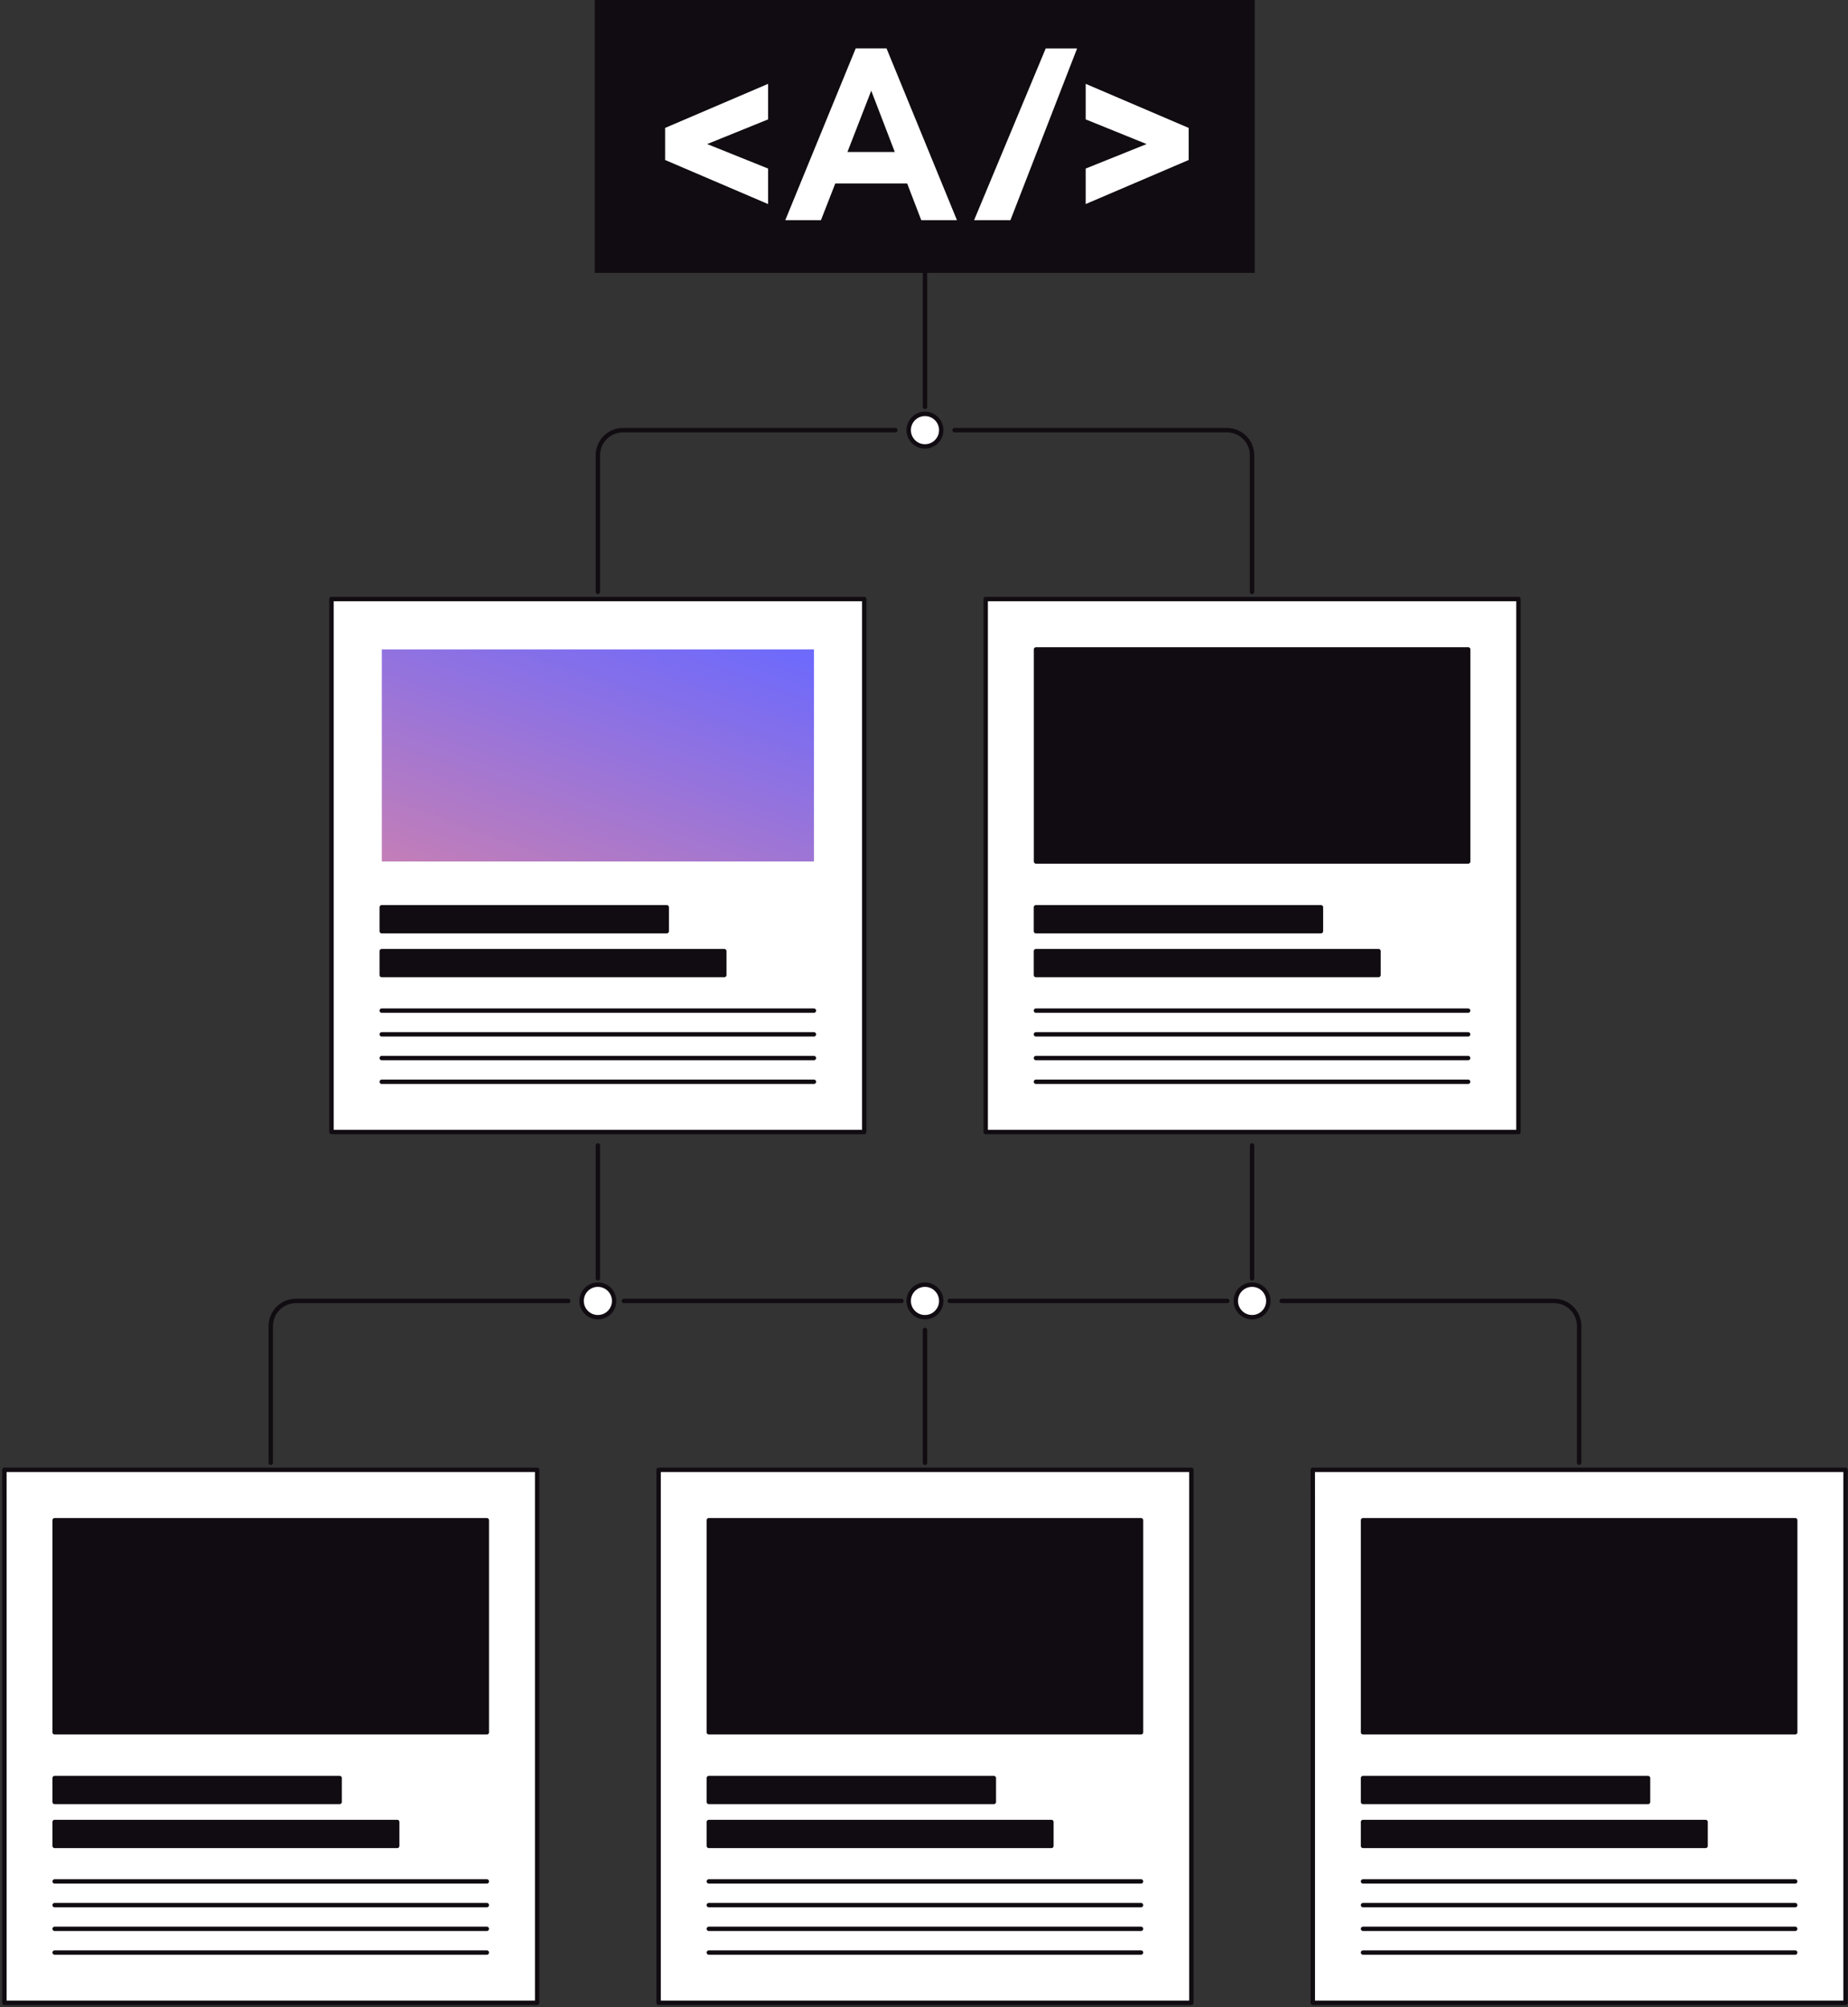 <svg width="420" height="456" viewBox="0 0 420 456" fill="none" xmlns="http://www.w3.org/2000/svg">
<rect x="0" y="0" width="420" height="456" fill="#333333" stroke="none"/>
<path d="M196.421 136.094H75.34C75.34 136.094 75.34 138.66 75.34 141.803V257.175C75.34 257.175 77.906 257.175 81.049 257.175H190.711C193.878 257.175 196.421 257.175 196.421 257.175V141.803C196.421 138.66 196.421 136.094 196.421 136.094Z" fill="white" stroke="#110C11" stroke-miterlimit="10" stroke-linecap="round" stroke-linejoin="round"/>
<path d="M184.996 195.711V147.537L86.777 147.537L86.777 195.711L184.996 195.711Z" fill="url(#paint0_linear_652_11087)" fill-opacity="0.8"/>
<path d="M285.16 62V0L135.16 0V62L285.16 62Z" fill="#110C11"/>
<g clip-path="url(#clip0_652_11087)">
<path d="M246.746 19.047V27.121L260.595 32.73L246.746 38.292V46.357L270.156 36.347V29.063L246.746 19.047Z" fill="white"/>
<path d="M151.16 29.063V36.347L174.57 46.362V38.292L160.721 32.73L174.57 27.121V19.047L151.16 29.063Z" fill="white"/>
<path d="M209.377 50.017L206.176 41.687H189.836L186.58 50.017H178.473L194.477 11H201.485L217.489 50.017H209.377ZM198.009 20.608L192.6 34.531H203.362L198.009 20.608Z" fill="white"/>
<path d="M237.665 11.004L221.387 50.017H229.643L244.796 11.004H237.665Z" fill="white"/>
</g>
<path d="M164.612 216.076H86.758V221.508H164.612V216.076Z" fill="#110C11" stroke="#110C11" stroke-miterlimit="10" stroke-linecap="round" stroke-linejoin="round"/>
<path d="M151.528 206.113H86.758V211.546H151.528V206.113Z" fill="#110C11" stroke="#110C11" stroke-miterlimit="10" stroke-linecap="round" stroke-linejoin="round"/>
<path d="M86.758 229.598H184.977" stroke="#110C11" stroke-miterlimit="10" stroke-linecap="round" stroke-linejoin="round"/>
<path d="M86.758 234.982H184.977" stroke="#110C11" stroke-miterlimit="10" stroke-linecap="round" stroke-linejoin="round"/>
<path d="M86.758 240.371H184.977" stroke="#110C11" stroke-miterlimit="10" stroke-linecap="round" stroke-linejoin="round"/>
<path d="M86.758 245.756H184.977" stroke="#110C11" stroke-miterlimit="10" stroke-linecap="round" stroke-linejoin="round"/>
<path d="M345.102 136.094H224.022C224.022 136.094 224.021 138.66 224.021 141.803V257.175C224.021 257.175 226.587 257.175 229.731 257.175H339.393C342.56 257.175 345.102 257.175 345.102 257.175V141.803C345.102 138.66 345.102 136.094 345.102 136.094Z" fill="white" stroke="#110C11" stroke-miterlimit="10" stroke-linecap="round" stroke-linejoin="round"/>
<path d="M333.678 195.709V147.535L235.458 147.535V195.709L333.678 195.709Z" fill="#110C11" stroke="#110C11" stroke-miterlimit="10" stroke-linecap="round" stroke-linejoin="round"/>
<path d="M313.296 216.076H235.441V221.508H313.296V216.076Z" fill="#110C11" stroke="#110C11" stroke-miterlimit="10" stroke-linecap="round" stroke-linejoin="round"/>
<path d="M300.212 206.113H235.441V211.546H300.212V206.113Z" fill="#110C11" stroke="#110C11" stroke-miterlimit="10" stroke-linecap="round" stroke-linejoin="round"/>
<path d="M235.441 229.598H333.661" stroke="#110C11" stroke-miterlimit="10" stroke-linecap="round" stroke-linejoin="round"/>
<path d="M235.441 234.982H333.661" stroke="#110C11" stroke-miterlimit="10" stroke-linecap="round" stroke-linejoin="round"/>
<path d="M235.441 240.371H333.661" stroke="#110C11" stroke-miterlimit="10" stroke-linecap="round" stroke-linejoin="round"/>
<path d="M235.441 245.756H333.661" stroke="#110C11" stroke-miterlimit="10" stroke-linecap="round" stroke-linejoin="round"/>
<path d="M122.082 333.918H1C1 333.918 1.002 336.484 1.002 339.628V454.999C1.002 454.999 3.567 454.999 6.711 454.999H116.373C119.54 454.999 122.082 454.999 122.082 454.999V339.651C122.082 336.484 122.082 333.918 122.082 333.918Z" fill="white" stroke="#110C11" stroke-miterlimit="10" stroke-linecap="round" stroke-linejoin="round"/>
<path d="M110.641 393.543L110.641 345.369H12.421L12.421 393.543H110.641Z" fill="#110C11" stroke="#110C11" stroke-miterlimit="10" stroke-linecap="round" stroke-linejoin="round"/>
<path d="M90.276 413.922H12.422V419.354H90.276V413.922Z" fill="#110C11" stroke="#110C11" stroke-miterlimit="10" stroke-linecap="round" stroke-linejoin="round"/>
<path d="M77.192 403.936H12.422V409.368H77.192V403.936Z" fill="#110C11" stroke="#110C11" stroke-miterlimit="10" stroke-linecap="round" stroke-linejoin="round"/>
<path d="M12.422 427.422H110.641" stroke="#110C11" stroke-miterlimit="10" stroke-linecap="round" stroke-linejoin="round"/>
<path d="M12.422 432.807H110.641" stroke="#110C11" stroke-miterlimit="10" stroke-linecap="round" stroke-linejoin="round"/>
<path d="M12.422 438.195H110.641" stroke="#110C11" stroke-miterlimit="10" stroke-linecap="round" stroke-linejoin="round"/>
<path d="M12.422 443.58H110.641" stroke="#110C11" stroke-miterlimit="10" stroke-linecap="round" stroke-linejoin="round"/>
<path d="M270.763 333.918H149.682C149.682 333.918 149.682 336.484 149.682 339.628V454.999C149.682 454.999 152.248 454.999 155.391 454.999H265.053C268.22 454.999 270.763 454.999 270.763 454.999V339.651C270.763 336.484 270.763 333.918 270.763 333.918Z" fill="white" stroke="#110C11" stroke-miterlimit="10" stroke-linecap="round" stroke-linejoin="round"/>
<path d="M259.32 393.541V345.367H161.101V393.541H259.32Z" fill="#110C11" stroke="#110C11" stroke-miterlimit="10" stroke-linecap="round" stroke-linejoin="round"/>
<path d="M238.956 413.922H161.102V419.354H238.956V413.922Z" fill="#110C11" stroke="#110C11" stroke-miterlimit="10" stroke-linecap="round" stroke-linejoin="round"/>
<path d="M225.872 403.936H161.102V409.368H225.872V403.936Z" fill="#110C11" stroke="#110C11" stroke-miterlimit="10" stroke-linecap="round" stroke-linejoin="round"/>
<path d="M161.102 427.422H259.321" stroke="#110C11" stroke-miterlimit="10" stroke-linecap="round" stroke-linejoin="round"/>
<path d="M161.102 432.807H259.321" stroke="#110C11" stroke-miterlimit="10" stroke-linecap="round" stroke-linejoin="round"/>
<path d="M161.102 438.195H259.321" stroke="#110C11" stroke-miterlimit="10" stroke-linecap="round" stroke-linejoin="round"/>
<path d="M161.102 443.58H259.321" stroke="#110C11" stroke-miterlimit="10" stroke-linecap="round" stroke-linejoin="round"/>
<path d="M419.444 333.918H298.361C298.361 333.918 298.363 336.484 298.363 339.628V449.289C298.363 452.456 298.363 454.999 298.363 454.999H413.734C416.901 454.999 419.444 454.999 419.444 454.999V339.651C419.444 336.484 419.444 333.918 419.444 333.918Z" fill="white" stroke="#110C11" stroke-miterlimit="10" stroke-linecap="round" stroke-linejoin="round"/>
<path d="M408.004 393.541V345.367H309.785V393.541H408.004Z" fill="#110C11" stroke="#110C11" stroke-miterlimit="10" stroke-linecap="round" stroke-linejoin="round"/>
<path d="M387.635 413.922H309.781V419.354H387.635V413.922Z" fill="#110C11" stroke="#110C11" stroke-miterlimit="10" stroke-linecap="round" stroke-linejoin="round"/>
<path d="M374.552 403.936H309.781V409.368H374.552V403.936Z" fill="#110C11" stroke="#110C11" stroke-miterlimit="10" stroke-linecap="round" stroke-linejoin="round"/>
<path d="M309.781 427.422H408.001" stroke="#110C11" stroke-miterlimit="10" stroke-linecap="round" stroke-linejoin="round"/>
<path d="M309.781 432.807H408.001" stroke="#110C11" stroke-miterlimit="10" stroke-linecap="round" stroke-linejoin="round"/>
<path d="M309.781 438.195H408.001" stroke="#110C11" stroke-miterlimit="10" stroke-linecap="round" stroke-linejoin="round"/>
<path d="M309.781 443.58H408.001" stroke="#110C11" stroke-miterlimit="10" stroke-linecap="round" stroke-linejoin="round"/>
<path d="M210.22 101.419C212.263 101.419 213.919 99.763 213.919 97.72C213.919 95.677 212.263 94.022 210.22 94.022C208.177 94.022 206.521 95.677 206.521 97.72C206.521 99.763 208.177 101.419 210.22 101.419Z" fill="white" stroke="#110C11" stroke-miterlimit="10" stroke-linecap="round" stroke-linejoin="round"/>
<path d="M284.562 299.245C286.604 299.245 288.26 297.589 288.26 295.546C288.26 293.504 286.604 291.848 284.562 291.848C282.519 291.848 280.863 293.504 280.863 295.546C280.863 297.589 282.519 299.245 284.562 299.245Z" fill="white" stroke="#110C11" stroke-miterlimit="10" stroke-linecap="round" stroke-linejoin="round"/>
<path d="M210.22 299.245C212.263 299.245 213.919 297.589 213.919 295.546C213.919 293.504 212.263 291.848 210.22 291.848C208.177 291.848 206.521 293.504 206.521 295.546C206.521 297.589 208.177 299.245 210.22 299.245Z" fill="white" stroke="#110C11" stroke-miterlimit="10" stroke-linecap="round" stroke-linejoin="round"/>
<path d="M135.88 299.245C137.923 299.245 139.579 297.589 139.579 295.546C139.579 293.504 137.923 291.848 135.88 291.848C133.838 291.848 132.182 293.504 132.182 295.546C132.182 297.589 133.838 299.245 135.88 299.245Z" fill="white" stroke="#110C11" stroke-miterlimit="10" stroke-linecap="round" stroke-linejoin="round"/>
<path d="M210.221 62.236V92.426" stroke="#110C11" stroke-miterlimit="10" stroke-linecap="round" stroke-linejoin="round"/>
<path d="M284.562 260.225V290.414" stroke="#110C11" stroke-miterlimit="10" stroke-linecap="round" stroke-linejoin="round"/>
<path d="M135.881 260.225V290.414" stroke="#110C11" stroke-miterlimit="10" stroke-linecap="round" stroke-linejoin="round"/>
<path d="M210.221 302.133V332.322" stroke="#110C11" stroke-miterlimit="10" stroke-linecap="round" stroke-linejoin="round"/>
<path d="M216.947 97.721H278.852C282.018 97.721 284.561 100.287 284.561 103.43V134.475" stroke="#110C11" stroke-miterlimit="10" stroke-linecap="round" stroke-linejoin="round"/>
<path d="M203.495 97.721H141.59C138.424 97.721 135.881 100.287 135.881 103.43V134.475" stroke="#110C11" stroke-miterlimit="10" stroke-linecap="round" stroke-linejoin="round"/>
<path d="M291.287 295.547H353.191C356.358 295.547 358.901 298.113 358.901 301.257V332.301" stroke="#110C11" stroke-miterlimit="10" stroke-linecap="round" stroke-linejoin="round"/>
<path d="M129.153 295.547H67.249C64.082 295.547 61.539 298.113 61.539 301.257V332.301" stroke="#110C11" stroke-miterlimit="10" stroke-linecap="round" stroke-linejoin="round"/>
<path d="M215.838 295.547H278.921" stroke="#110C11" stroke-miterlimit="10" stroke-linecap="round" stroke-linejoin="round"/>
<path d="M141.799 295.547H204.882" stroke="#110C11" stroke-miterlimit="10" stroke-linecap="round" stroke-linejoin="round"/>
<defs>
<linearGradient id="paint0_linear_652_11087" x1="184.996" y1="147.537" x2="152.997" y2="236.122" gradientUnits="userSpaceOnUse">
<stop stop-color="#4744FD"/>
<stop offset="1" stop-color="#CA6394"/>
</linearGradient>
<clipPath id="clip0_652_11087">
<rect width="119" height="39.017" fill="white" transform="translate(151.16 11)"/>
</clipPath>
</defs>
</svg>
